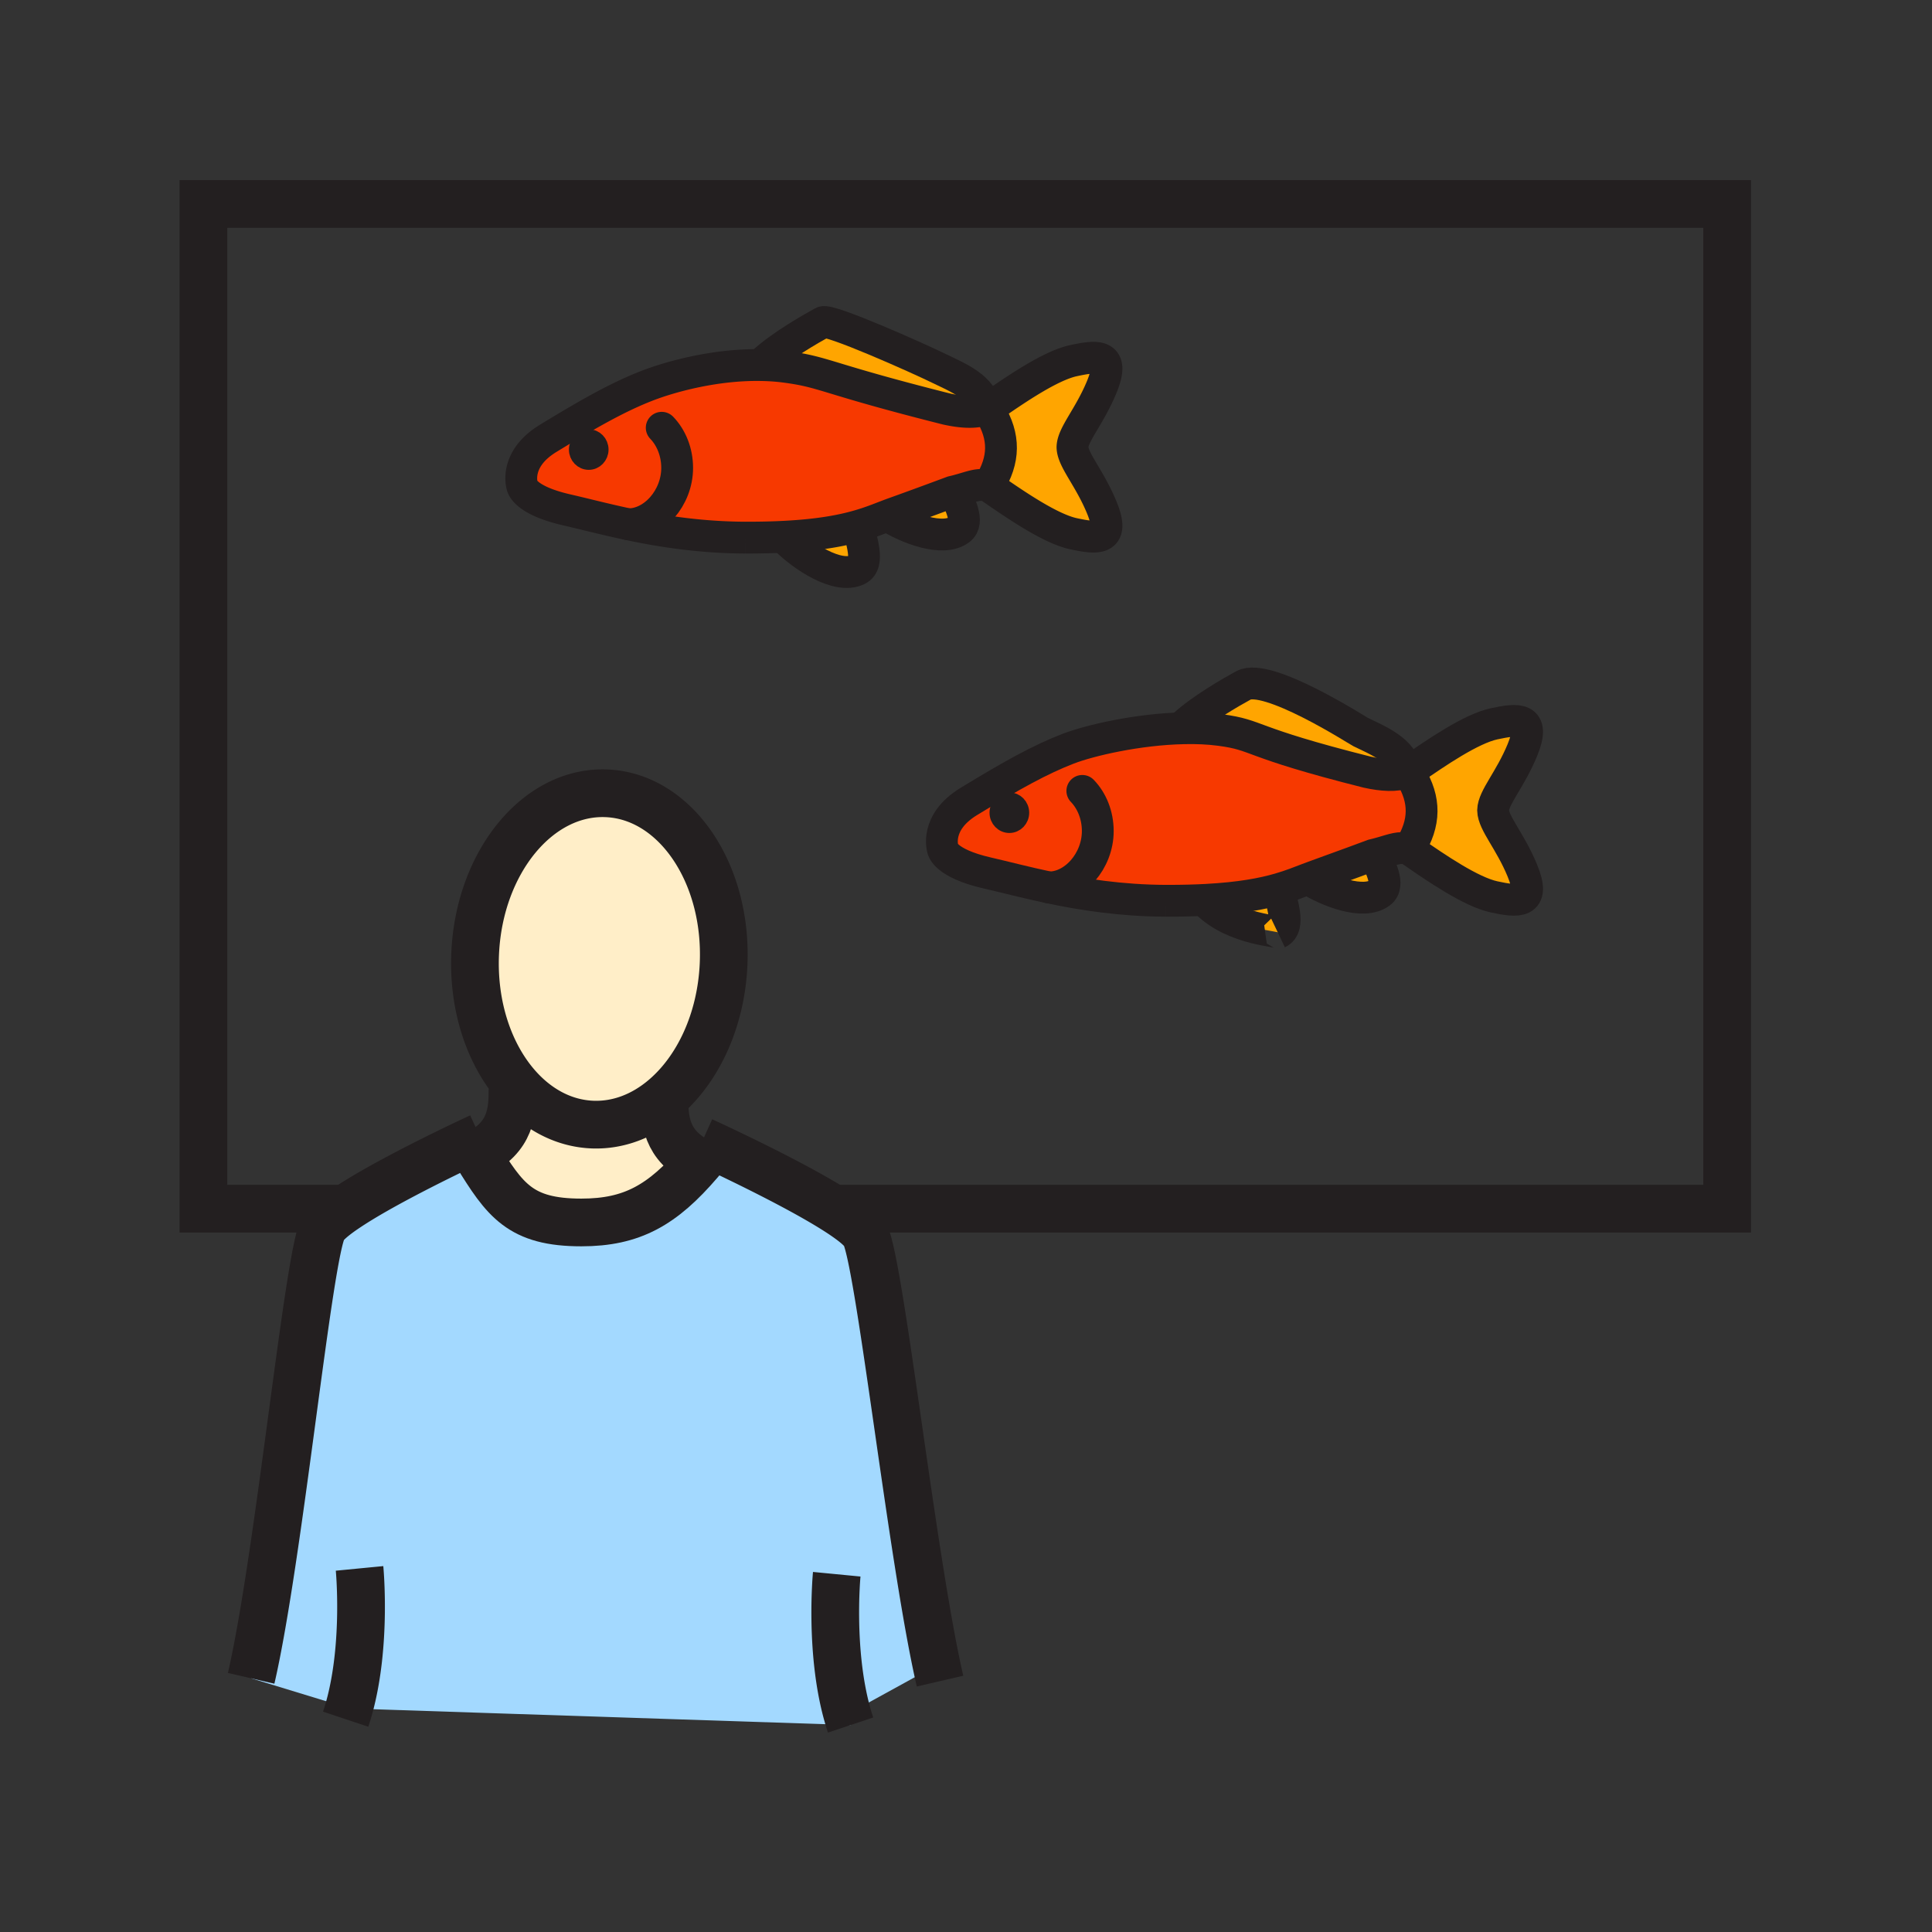 <svg xmlns="http://www.w3.org/2000/svg" width="850.394" height="850.394" viewBox="0 0 850.394 850.394" overflow="visible"><rect x="0" y="0" width="850.394" height="850.394" fill="#333333" stroke="none"/><path d="M372.88 754.31c.47 1.69.97 3.351 1.52 4.99L154 752l-.37-.11-43.08-13.159c12.25-52.91 25.19-186.87 31.7-198.171 1.31-2.27 4.88-5.239 9.76-8.55h.01c15.25-10.35 43.2-23.92 54.45-29.25 1.14 1.83 2.23 3.59 3.27 5.271 12.5 20.21 19.18 30.05 46.15 30.05 22.37 0 35.73-7.69 51.93-26.55 1.92-2.23 3.88-4.62 5.9-7.181 10.47 4.9 36.56 17.381 53.05 27.66 6.98 4.351 12.24 8.311 13.87 11.13 6.24 10.82 19.7 133.11 31.59 189.841L374 754l-1.12.31z" fill="#a3d9ff"/><path d="M255.89 538.08c-26.97 0-33.65-9.84-46.15-30.05 15.3-7.45 15.84-18.82 15.84-28.641l1.94-1.43c8.85 10.13 20.29 16.45 33.01 17.03 11.67.52 22.7-3.86 31.95-11.771 0 9.681.57 20.88 15.34 28.311-16.2 18.861-29.56 26.551-51.93 26.551z" fill="#ffeec8"/><path d="M657.2 356.68c.12 5.64 7.46 13.4 12.85 26.43 6.2 14.94-2.18 13.85-12.399 11.66-10.2-2.19-25.521-12.76-36.091-20.05-1.5-1.03-2.96-1.43-4.52-1.43l3.43-.01c6.931-11.09 6.99-21.22.36-32.08l-1.9-.03c.021-.16.03-.33.021-.49a7.19 7.19 0 0 0-.05-.65c.96-.37 1.85-.83 2.659-1.39 10.57-7.29 25.891-17.86 36.091-20.05 10.22-2.18 18.6-3.28 12.399 11.67-5.39 13.02-12.73 20.79-12.85 26.42z" fill="orange"/><path d="M618.93 341.17l1.9.03c6.63 10.86 6.57 20.99-.36 32.08l-3.43.01c-3.14 0-6.69 1.58-11.8 2.82-.28.07-.57.13-.86.2 0 0-15.07 5.61-26.09 9.55-.87.31-1.74.64-2.62.98-3.6 1.37-7.46 2.95-12.59 4.43-7.26 2.1-17.03 3.99-32.07 4.8-5 .27-10.58.42-16.85.42h-.99c-19.84-.09-36.93-2.78-51.45-5.87-10.29-2.18-19.29-4.56-27.05-6.34-18.89-4.32-19.68-10.62-19.68-10.62s-3.74-11.61 11.41-20.86c19.1-11.65 31.479-18.49 43.68-23.21 9.58-3.71 30.87-8.63 51-9.04 5.5-.13 10.92.09 15.99.77 17.46 2.33 11.05 5.04 64.72 18.55 6.71 1.48 12.65 1.86 17.11.16.029.21.04.43.05.65.01.16 0 .33-.02.49zm-169.42 16.56c0-3-2.35-5.43-5.229-5.43s-5.23 2.43-5.23 5.43 2.351 5.42 5.23 5.42 5.229-2.42 5.229-5.42z" fill="#f73900"/><path d="M618.9 340.03c-4.46 1.7-10.4 1.32-17.11-.16-53.67-13.51-47.26-16.22-64.72-18.55-5.07-.68-10.49-.9-15.99-.77l-.03-1.27c7.771-7.15 20.87-14.65 26.28-17.61 10.439-5.73 50.32 19.93 51.5 20.51 7.45 3.66 19.16 8.19 20.07 17.85zM605.24 376.11c1.89 4.94 6.96 13.39 2.25 16.86-7.471 5.5-22.94-.61-31.82-6.13.88-.34 1.75-.67 2.62-.98 11.02-3.94 26.09-9.55 26.09-9.55.29-.07.58-.13.86-.2zM563.34 392.16c.32 4.69 5.061 15.72-.78 18.49 1.921-.92-19.069-.97-31.489-13.38l-.061-1.2c15.04-.81 24.811-2.7 32.07-4.8l.26.89zM472.06 196.84c.131 5.64 7.46 13.4 12.851 26.42 6.2 14.95-2.18 13.85-12.4 11.67-10.2-2.19-25.51-12.76-36.08-20.05-1.5-1.04-2.97-1.43-4.529-1.43l3.43-.02c6.93-11.09 6.99-21.22.36-32.08l-1.9-.03c.02-.16.03-.33.02-.49-.01-.22-.02-.43-.05-.64.96-.37 1.851-.83 2.67-1.39 10.57-7.29 25.88-17.86 36.08-20.05 10.221-2.19 18.601-3.28 12.4 11.67-5.402 13.03-12.732 20.79-12.852 26.42z" fill="orange"/><path d="M444.28 352.3c2.88 0 5.229 2.43 5.229 5.43s-2.35 5.42-5.229 5.42-5.23-2.42-5.23-5.42 2.35-5.43 5.23-5.43z" fill="#231f20"/><path d="M433.79 181.32l1.9.03c6.63 10.86 6.569 20.99-.36 32.08l-3.43.02c-3.141 0-6.69 1.58-11.8 2.81-.28.07-.57.13-.86.2 0 0-15.07 5.62-26.08 9.55-.87.31-1.74.64-2.63.98-3.6 1.38-7.47 2.96-12.59 4.43-7.26 2.1-17.03 3.99-32.07 4.8-5 .27-10.58.42-16.85.42h-.99c-19.83-.09-36.93-2.78-51.45-5.87-10.29-2.18-19.29-4.55-27.06-6.33-18.88-4.33-19.67-10.63-19.67-10.63s-3.74-11.6 11.41-20.85c19.1-11.66 31.48-18.5 43.68-23.22 10.48-4.05 30.53-9.56 50.94-9.03 3.36.08 6.72.32 10.05.77 17.46 2.32 17.06 5.04 70.72 18.55 6.71 1.48 12.64 1.85 17.11.16.03.21.04.42.05.64.01.16 0 .33-.02.49zm-169.43 16.57c0-3.01-2.34-5.43-5.22-5.43s-5.22 2.42-5.22 5.43c0 2.99 2.34 5.42 5.22 5.42s5.22-2.43 5.22-5.42z" fill="#f73900"/><path d="M433.76 180.19c-4.47 1.69-10.4 1.32-17.11-.16-53.66-13.51-53.26-16.23-70.72-18.55-3.33-.45-6.69-.69-10.05-.77l.03-1.28c7.77-7.15 20.87-14.64 26.28-17.61 2.88-1.58 41.89 15.79 51.5 20.52 7.46 3.66 19.16 8.19 20.07 17.85zM420.1 216.26c1.9 4.95 6.97 13.39 2.25 16.86-7.47 5.5-22.93-.6-31.82-6.13.89-.34 1.76-.67 2.63-.98 11.01-3.93 26.08-9.55 26.08-9.55.29-.07.58-.13.86-.2zM378.2 232.31c.32 4.69 5.06 15.72-.78 18.49-8.92 4.25-24.23-6.13-31.49-13.37l-.06-1.21c15.04-.81 24.81-2.7 32.07-4.8l.26.89z" fill="orange"/><path d="M292.48 483.22c-9.25 7.91-20.28 12.29-31.95 11.771-12.72-.58-24.16-6.9-33.01-17.03-12.16-13.92-19.42-35.04-18.37-58.35 1.82-40.26 27.76-71.78 57.96-70.42 30.19 1.36 53.2 35.1 51.38 75.36-1.12 24.709-11.31 46.129-26.01 58.669z" fill="#ffeec8"/><path d="M259.14 192.46c2.88 0 5.22 2.42 5.22 5.43 0 2.99-2.34 5.42-5.22 5.42s-5.22-2.43-5.22-5.42c0-3.01 2.34-5.43 5.22-5.43z" fill="#231f20"/><g fill="none" stroke="#231f20"><path stroke-width="21" d="M152.01 532.01H89.53V89.78h670.69v442.23H366.77"/><path d="M227.52 477.96c-12.16-13.92-19.42-35.04-18.37-58.35 1.82-40.26 27.76-71.78 57.96-70.42 30.19 1.36 53.2 35.1 51.38 75.36-1.12 24.71-11.31 46.13-26.01 58.67-9.25 7.91-20.28 12.29-31.95 11.771-12.72-.581-24.16-6.901-33.01-17.031zM152.15 756.72c.53-1.59 1.02-3.2 1.48-4.83 7.86-28.159 4.63-61.54 4.63-61.54M211.35 500.48s-1.82.84-4.88 2.279c-11.25 5.33-39.2 18.9-54.45 29.25h-.01c-4.88 3.311-8.45 6.28-9.76 8.55-6.51 11.301-19.45 145.261-31.7 198.171M374.4 759.3a99.58 99.58 0 0 1-1.52-4.99c-7.79-28.119-4.58-61.39-4.58-61.39M309.15 502.23s1.7.77 4.57 2.119c10.47 4.9 36.56 17.381 53.05 27.66 6.98 4.351 12.24 8.311 13.87 11.13 6.24 10.82 19.7 133.11 31.59 189.841.52 2.46 1.03 4.789 1.54 6.989" stroke-width="21"/><path d="M206 502c.16.25.32.51.47.76 1.14 1.83 2.23 3.59 3.27 5.271 12.5 20.21 19.18 30.05 46.15 30.05 22.37 0 35.73-7.69 51.93-26.55 1.92-2.23 3.88-4.62 5.9-7.181.09-.109.19-.229.28-.35" stroke-width="21"/><path d="M225.58 479.39c0 9.82-.54 21.19-15.84 28.641-.12.06-.25.12-.38.18M292.48 483.13v.09c0 9.681.57 20.88 15.34 28.311.29.14.58.29.88.43" stroke-width="21"/><path d="M335.91 159.43c7.77-7.15 20.87-14.64 26.28-17.61 2.88-1.58 41.89 15.79 51.5 20.52 7.46 3.66 19.16 8.19 20.07 17.85.03.21.04.42.05.64.011.16 0 .33-.02.49-.07.93-.41 1.87-.34 2.86M435.69 181.35c6.63 10.86 6.569 20.99-.36 32.08" stroke-width="14"/><path d="M264.36 197.89c0 2.99-2.34 5.42-5.22 5.42s-5.22-2.43-5.22-5.42c0-3.01 2.34-5.43 5.22-5.43s5.22 2.42 5.22 5.43z" stroke-width="7"/><path d="M291.26 188.28c4.18 4.34 6.8 10.66 6.8 17.69 0 13.11-10.2 24.8-21.48 24.8" stroke-width="14" stroke-linecap="round" stroke-linejoin="round"/><path d="M328.03 236.64h.99c6.27 0 11.85-.15 16.85-.42 15.04-.81 24.81-2.7 32.07-4.8 5.12-1.47 8.99-3.05 12.59-4.43.89-.34 1.76-.67 2.63-.98 11.01-3.93 26.08-9.55 26.08-9.55.29-.07.58-.13.86-.2 5.11-1.23 8.66-2.81 11.8-2.81 1.56 0 3.029.39 4.529 1.43 10.57 7.29 25.88 17.86 36.08 20.05 10.221 2.18 18.601 3.28 12.4-11.67-5.391-13.02-12.72-20.78-12.851-26.42v0c.12-5.63 7.45-13.39 12.851-26.42 6.2-14.95-2.18-13.86-12.4-11.67-10.2 2.19-25.51 12.76-36.08 20.05a12.97 12.97 0 0 1-2.67 1.39c-4.47 1.69-10.4 1.32-17.11-.16-53.66-13.51-53.26-16.23-70.72-18.55-3.33-.45-6.69-.69-10.05-.77-20.41-.53-40.46 4.98-50.94 9.03-12.2 4.72-24.58 11.56-43.68 23.22-15.15 9.25-11.41 20.85-11.41 20.85s.79 6.3 19.67 10.63c7.77 1.78 16.77 4.15 27.06 6.33 14.521 3.09 31.621 5.78 51.451 5.87" stroke-width="14"/><path d="M345.93 237.43c7.26 7.24 22.57 17.62 31.49 13.37 5.84-2.77 1.1-13.8.78-18.49M388.9 225.94c.51.35 1.06.7 1.63 1.05 8.89 5.53 24.35 11.63 31.82 6.13 4.72-3.47-.35-11.91-2.25-16.86-.2-.53-.36-1.01-.48-1.45M521.05 319.28c7.771-7.15 20.87-14.65 26.28-17.61 10.439-5.73 50.32 19.93 51.5 20.51 7.45 3.66 19.16 8.19 20.07 17.85.029.21.04.43.05.65.01.16 0 .33-.021.49-.069.93-.41 1.87-.34 2.86M620.83 341.2c6.63 10.86 6.57 20.99-.36 32.08" stroke-width="14"/><path d="M449.51 357.73c0 3-2.35 5.42-5.229 5.42s-5.23-2.42-5.23-5.42 2.351-5.43 5.23-5.43 5.229 2.43 5.229 5.43z" stroke-width="7"/><path d="M476.4 348.12c4.18 4.34 6.8 10.66 6.8 17.7 0 13.11-10.2 24.8-21.48 24.8" stroke-width="14" stroke-linecap="round" stroke-linejoin="round"/><path d="M513.17 396.49h.99c6.27 0 11.85-.15 16.85-.42 15.04-.81 24.811-2.7 32.07-4.8 5.13-1.48 8.99-3.06 12.59-4.43.88-.34 1.75-.67 2.62-.98 11.02-3.94 26.09-9.55 26.09-9.55.29-.07.58-.13.86-.2 5.109-1.24 8.66-2.82 11.8-2.82 1.56 0 3.02.4 4.52 1.43 10.57 7.29 25.891 17.86 36.091 20.05 10.22 2.19 18.6 3.28 12.399-11.66-5.39-13.03-12.729-20.79-12.85-26.43v0c.12-5.63 7.46-13.4 12.85-26.42 6.2-14.95-2.18-13.85-12.399-11.67-10.2 2.19-25.521 12.76-36.091 20.05-.81.56-1.699 1.02-2.659 1.39-4.46 1.7-10.4 1.32-17.11-.16-53.67-13.51-47.26-16.22-64.72-18.55-5.07-.68-10.49-.9-15.99-.77-20.13.41-41.42 5.33-51 9.04-12.2 4.72-24.58 11.56-43.68 23.21-15.15 9.25-11.41 20.86-11.41 20.86s.79 6.3 19.68 10.62c7.76 1.78 16.76 4.16 27.05 6.34 14.519 3.09 31.609 5.78 51.449 5.87" stroke-width="14"/><path d="M531.07 397.27c12.42 12.41 33.41 12.46 31.489 13.38 5.841-2.77 1.101-13.8.78-18.49M574.04 385.79c.51.35 1.06.7 1.63 1.05 8.88 5.52 24.35 11.63 31.82 6.13 4.71-3.47-.36-11.92-2.25-16.86-.2-.53-.37-1.01-.48-1.45" stroke-width="14"/></g><path fill="none" d="M0 0h850.394v850.394H0z"/></svg>